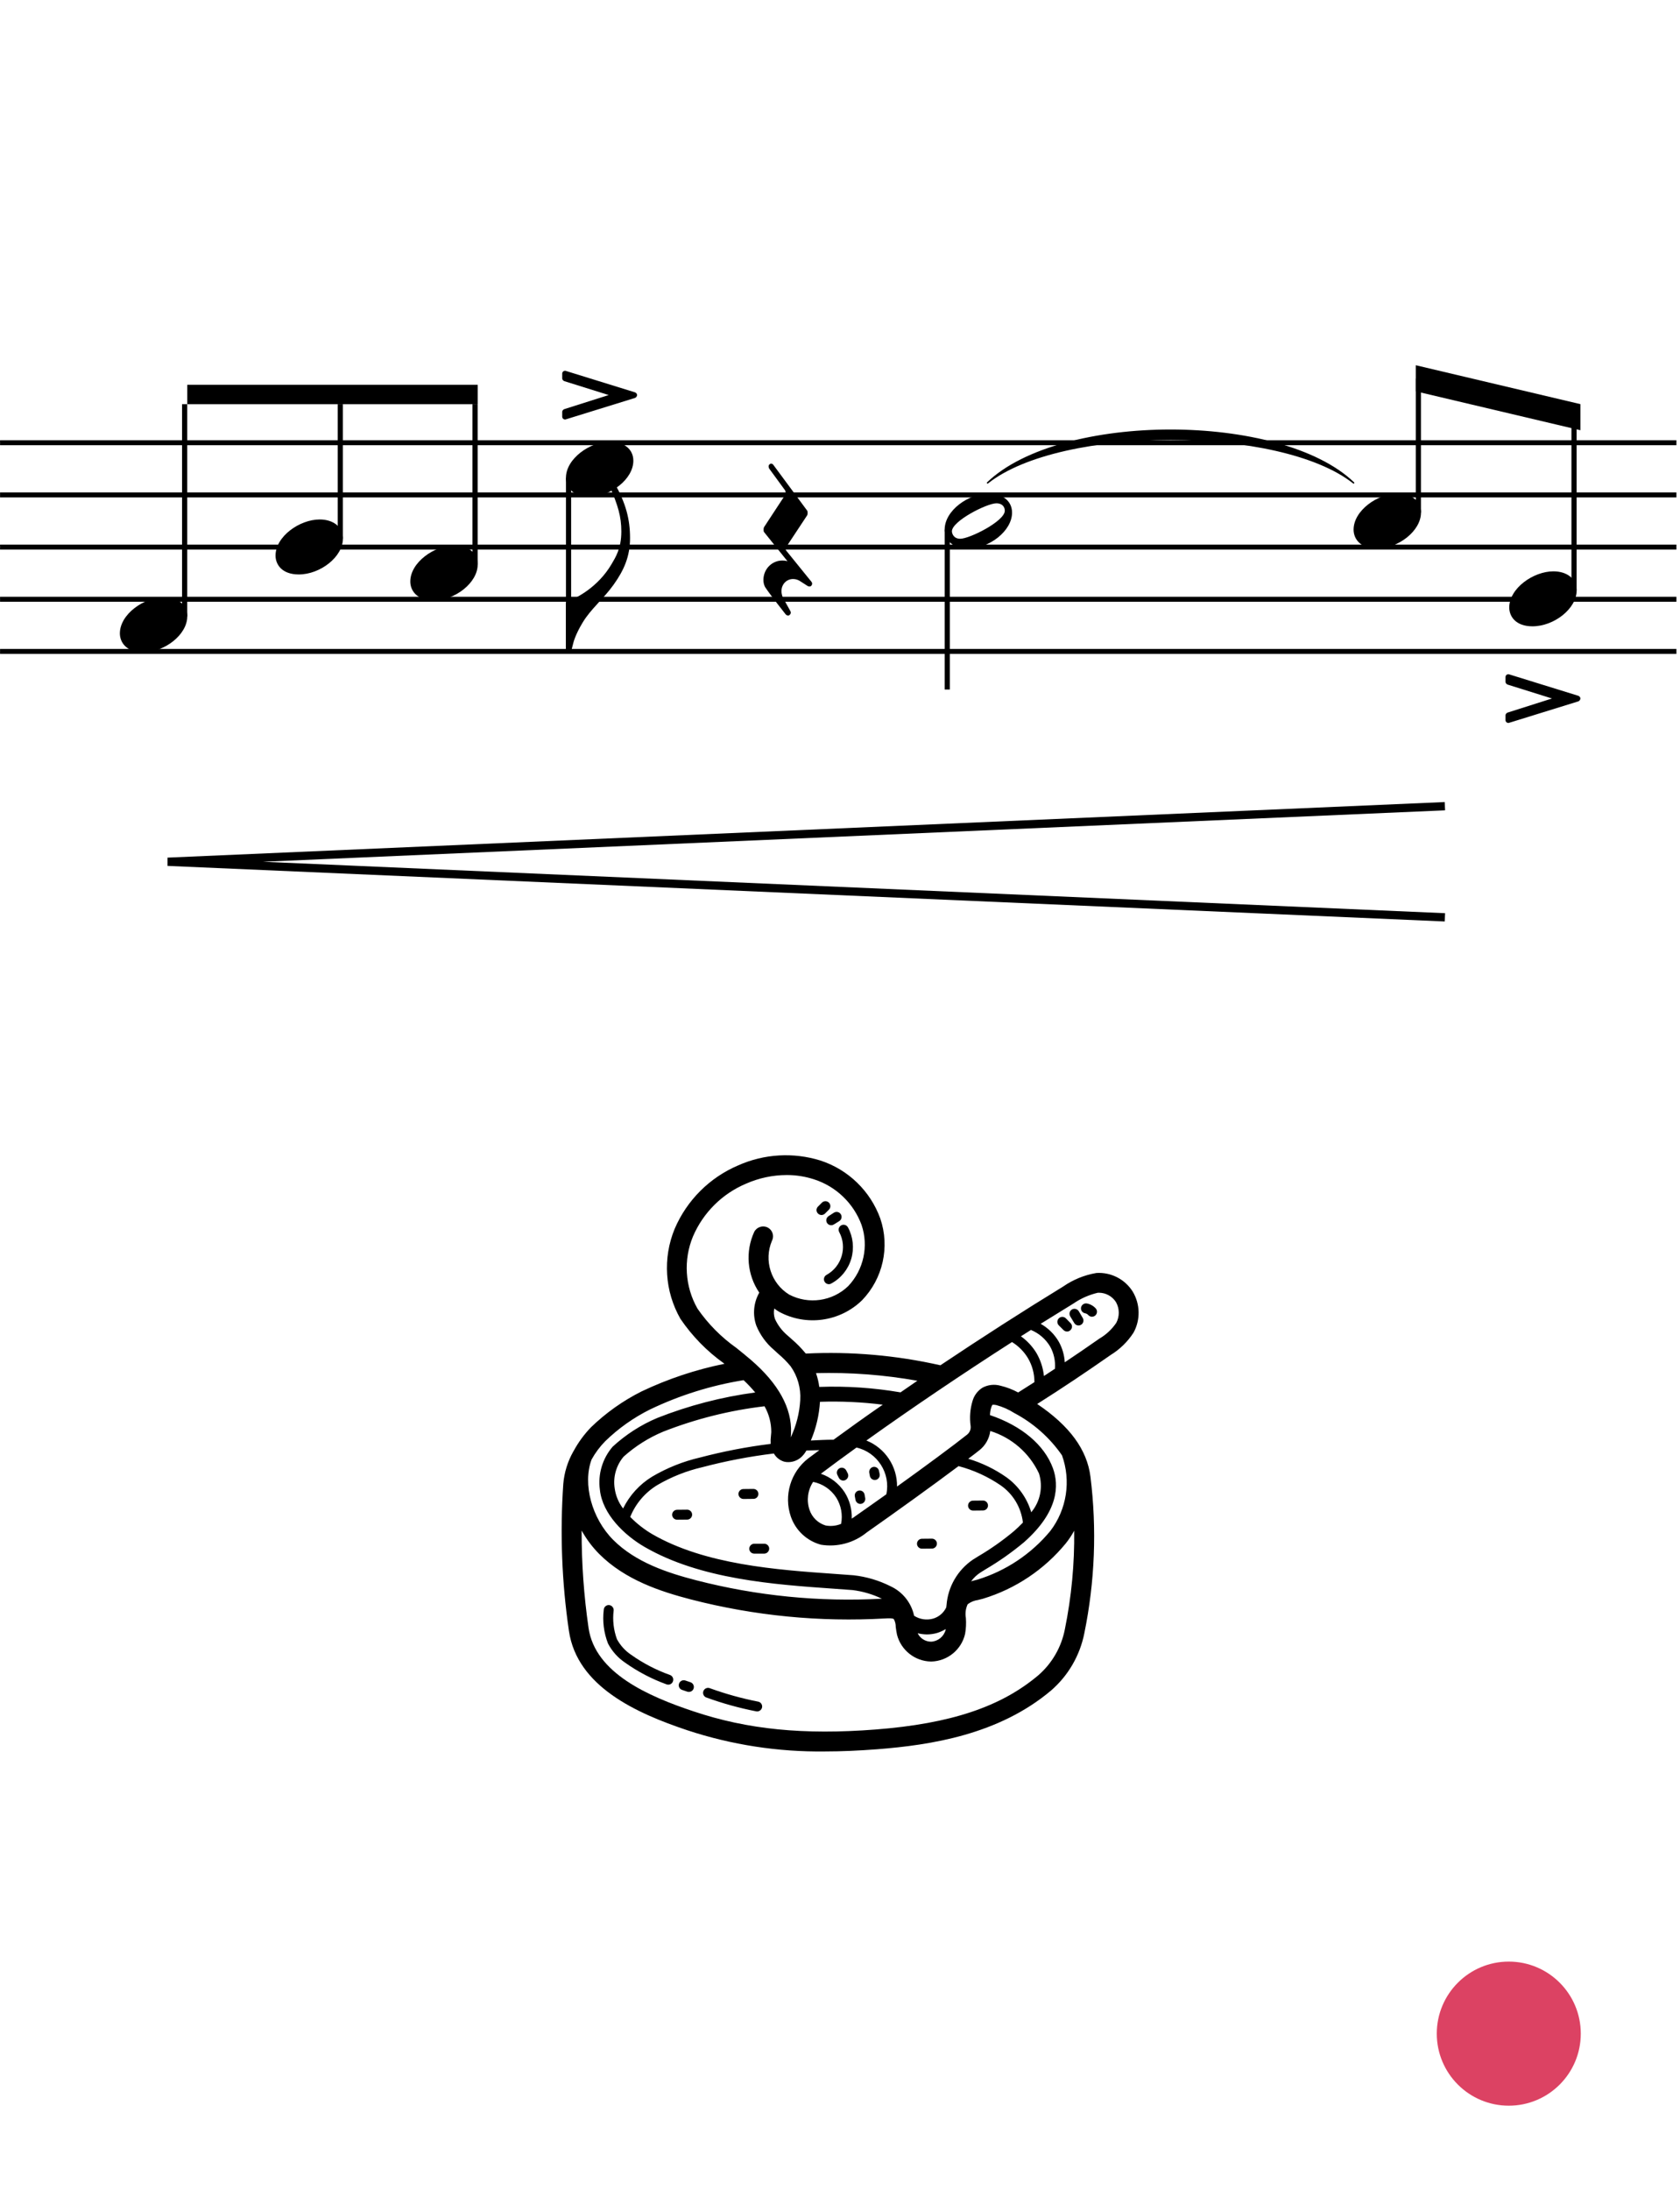 <?xml version="1.0" encoding="UTF-8" standalone="no"?>
<!DOCTYPE svg PUBLIC "-//W3C//DTD SVG 1.1//EN" "http://www.w3.org/Graphics/SVG/1.1/DTD/svg11.dtd">
<svg width="100%" height="100%" viewBox="0 0 406 529" version="1.1" xmlns="http://www.w3.org/2000/svg" xmlns:xlink="http://www.w3.org/1999/xlink" xml:space="preserve" xmlns:serif="http://www.serif.com/" style="fill-rule:evenodd;clip-rule:evenodd;stroke-linejoin:bevel;">
  <rect id="L6-1" x="0.014" y="0.133" width="405.12" height="528" style="fill:none;"/>
  <clipPath id="_clip1">
    <rect x="0.014" y="0.133" width="405.12" height="528"/>
  </clipPath>
  <g clip-path="url(#_clip1)">
    <g id="staff-top" serif:id="staff top">
      <path d="M0.014,106.933l405.12,0" style="fill:none;fill-rule:nonzero;stroke:#000;stroke-width:1.2px;"/>
      <path d="M0.014,119.533l405.12,0" style="fill:none;fill-rule:nonzero;stroke:#000;stroke-width:1.2px;"/>
      <path d="M0.014,132.133l405.12,0" style="fill:none;fill-rule:nonzero;stroke:#000;stroke-width:1.2px;"/>
      <path d="M0.014,144.733l405.12,0" style="fill:none;fill-rule:nonzero;stroke:#000;stroke-width:1.2px;"/>
      <path d="M0.014,157.333l405.12,0" style="fill:none;fill-rule:nonzero;stroke:#000;stroke-width:1.2px;"/>
    </g>
	  <a href="L6-2.svg">
    <circle cx="364.622" cy="491.173" r="17.4" style="fill:#dc4263;"/>
	  </a>
    <g>
      <path d="M238.663,116.624c17.691,-16.949 70.762,-16.949 88.454,0c-17.692,-14.045 -70.763,-14.045 -88.454,0" style="stroke:#000;stroke-width:0.35px;stroke-linecap:round;stroke-linejoin:round;"/>
      <path d="M114.806,136.34l0,-38.711" style="fill:none;fill-rule:nonzero;stroke:#000;stroke-width:1.25px;"/>
      <path d="M44.622,148.868l0,-51.239" style="fill:none;fill-rule:nonzero;stroke:#000;stroke-width:1.25px;"/>
      <path d="M137.399,115.394l-0,41.693" style="fill:none;fill-rule:nonzero;stroke:#000;stroke-width:1.25px;"/>
      <path d="M342.772,123.812l-0,-32.378" style="fill:none;fill-rule:nonzero;stroke:#000;stroke-width:1.25px;"/>
      <path d="M228.918,127.922l0,38.611" style="fill:none;fill-rule:nonzero;stroke:#000;stroke-width:1.25px;"/>
      <path d="M380.391,142.604l0,-41.913" style="fill:none;fill-rule:nonzero;stroke:#000;stroke-width:1.25px;"/>
      <path d="M82.24,130.076l0,-32.447" style="fill:none;fill-rule:nonzero;stroke:#000;stroke-width:1.25px;"/>
      <path d="M136.772,157.09c0,0.344 0.298,0.65 0.65,0.65c0.251,-0 0.556,-0.204 0.603,-0.4c0,-0.054 0.454,-1.808 0.501,-1.957c0.047,-0.204 0.502,-2.106 2.302,-5.058c1.958,-3.258 4.965,-5.614 7.47,-9.122c2.506,-3.508 3.962,-6.82 3.962,-11.229c0,-4.557 -1.002,-8.37 -3.711,-13.232c-0.149,-0.353 -0.454,-0.548 -0.752,-0.548c-0.102,-0 -0.203,-0 -0.25,0.047c-0.251,0.101 -0.353,0.305 -0.353,0.603c0,0.148 0.055,0.352 0.149,0.602c2.005,4.659 2.811,7.314 2.811,10.923c-0,4.158 -1.456,6.319 -2.357,7.87c-3.257,5.559 -8.519,8.268 -10.625,8.973c-0.353,0.101 -0.4,0.399 -0.4,0.548l0,11.33" style="fill-rule:nonzero;"/>
      <path d="M136.772,115.395c0,2.153 1.551,4.557 5.615,4.557c5.207,0 10.672,-4.259 10.672,-8.668c-0,-2.96 -2.506,-4.612 -5.614,-4.612c-4.863,0 -10.673,4.111 -10.673,8.723" style="fill-rule:nonzero;"/>
      <path d="M238.964,119.2c-4.862,0 -10.672,4.064 -10.672,8.723c-0,2.153 1.55,4.557 5.614,4.557c5.207,0 10.672,-4.259 10.672,-8.668c0,-2.959 -2.505,-4.612 -5.614,-4.612m-6.914,10.923c-1.652,0 -2.004,-1.346 -2.004,-1.801c-0,-2.458 8.417,-6.765 10.774,-6.765c1.206,0 2.004,0.705 2.004,1.801c0,2.506 -8.472,6.765 -10.774,6.765" style="fill-rule:nonzero;"/>
      <path d="M327.117,127.923c-0,2.153 1.55,4.557 5.614,4.557c5.207,0 10.672,-4.259 10.672,-8.668c0,-2.959 -2.505,-4.612 -5.614,-4.612c-4.862,0 -10.672,4.111 -10.672,8.723" style="fill-rule:nonzero;"/>
      <path d="M364.736,146.715c0,2.153 1.551,4.557 5.614,4.557c5.207,0 10.673,-4.259 10.673,-8.668c-0,-2.959 -2.506,-4.612 -5.614,-4.612c-4.863,0 -10.673,4.111 -10.673,8.723" style="fill-rule:nonzero;"/>
      <path d="M28.97,152.979c0,2.153 1.551,4.557 5.614,4.557c5.207,0 10.673,-4.259 10.673,-8.668c-0,-2.959 -2.506,-4.612 -5.614,-4.612c-4.863,0 -10.673,4.111 -10.673,8.723" style="fill-rule:nonzero;"/>
      <path d="M66.588,134.187c0,2.153 1.551,4.557 5.614,4.557c5.207,0 10.673,-4.259 10.673,-8.668c-0,-2.959 -2.506,-4.612 -5.614,-4.612c-4.863,0 -10.673,4.111 -10.673,8.723" style="fill-rule:nonzero;"/>
      <path d="M99.155,140.451c-0,2.153 1.55,4.557 5.614,4.557c5.207,0 10.672,-4.259 10.672,-8.668c-0,-2.959 -2.506,-4.612 -5.614,-4.612c-4.863,0 -10.672,4.111 -10.672,8.723" style="fill-rule:nonzero;"/>
      <path d="M196.02,140.396c-0.047,-0.047 -0.149,-0.148 -0.298,-0.344l-5.762,-7.118c-0.055,-0.055 -0.102,-0.203 -0.102,-0.305c-0,-0.149 0.047,-0.345 0.102,-0.446l5.105,-7.721c0.055,-0.102 0.102,-0.25 0.102,-0.352l-0,-0.447c-0,-0.148 -0.047,-0.305 -0.149,-0.399l-8.12,-10.978c-0,0 -0.196,-0.305 -0.501,-0.305c-0.149,0 -0.251,0 -0.399,0.157c-0.204,0.148 -0.251,0.344 -0.251,0.501c-0,0.297 0.149,0.548 0.149,0.548l3.813,5.215c0.094,0.148 0.149,0.344 0.149,0.595c-0,0.203 -0.055,0.454 -0.149,0.603l-5.066,7.72c-0.047,0.102 -0.102,0.298 -0.102,0.399l0,0.455c0,0.148 0.055,0.297 0.157,0.399l5.606,6.969c-0.196,-0.055 -0.65,-0.157 -1.253,-0.157c-2.552,0 -4.557,2.106 -4.557,4.667c0,0.697 0.149,1.401 0.548,1.949c1.057,1.606 4.816,6.366 4.816,6.366c-0,0 0.25,0.306 0.603,0.306c0.094,-0 0.195,-0 0.297,-0.102c0.251,-0.204 0.353,-0.399 0.353,-0.603c-0,-0.204 -0.102,-0.352 -0.149,-0.454c-0.157,-0.251 -1.754,-3.156 -1.754,-3.156c-0,0 -0.352,-0.704 -0.352,-1.605c-0,-1.605 1.198,-2.905 2.803,-2.905c0.65,0 1.205,0.204 1.605,0.454l1.957,1.253c0,0 0.196,0.094 0.4,0.094c0.195,0 0.352,-0.047 0.501,-0.25c0.102,-0.149 0.149,-0.298 0.149,-0.447c-0,-0.149 -0.047,-0.25 -0.149,-0.399l-0.102,-0.157" style="fill-rule:nonzero;"/>
      <path d="M136.769,89.595l-0.047,0l-0.102,-0.047c-0.454,0 -0.752,0.298 -0.752,0.705l0,1.151c0,0.297 0.251,0.548 0.501,0.65l10.728,3.359l-10.728,3.406c-0.25,0.102 -0.501,0.352 -0.501,0.65l0,1.151c0,0.407 0.298,0.704 0.752,0.704l0.102,-0.047l0.047,0l16.693,-5.167c0.251,-0.094 0.501,-0.4 0.501,-0.697c0,-0.306 -0.25,-0.556 -0.501,-0.65l-16.693,-5.168" style="fill-rule:nonzero;"/>
      <path d="M364.732,162.884l-0.047,0l-0.101,-0.047c-0.454,0 -0.752,0.298 -0.752,0.705l-0,1.151c-0,0.297 0.251,0.548 0.501,0.65l10.727,3.359l-10.727,3.406c-0.25,0.102 -0.501,0.352 -0.501,0.65l-0,1.151c-0,0.407 0.298,0.704 0.752,0.704l0.101,-0.046l0.047,-0l16.694,-5.168c0.251,-0.094 0.501,-0.4 0.501,-0.697c0,-0.306 -0.25,-0.556 -0.501,-0.65l-16.694,-5.168" style="fill-rule:nonzero;"/>
      <path d="M342.145,88.213l39.782,9.396l0,6.303l-39.782,-9.396l0,-6.303"/>
      <path d="M45.257,92.937l70.184,0l-0,4.692l-70.184,-0l-0,-4.692"/>
    </g>
    <g>
      <path d="M273.762,311.986c-1.871,-3.011 -5.259,-4.755 -8.797,-4.531c-2.894,0.487 -5.644,1.608 -8.053,3.284c-9.492,5.801 -19.728,12.369 -29.651,19.008c-10.664,-2.416 -21.607,-3.367 -32.527,-2.828c-1.038,-1.265 -2.185,-2.436 -3.428,-3.5c-0.36,-0.311 -0.695,-0.623 -1.055,-0.934c-1.267,-1.077 -2.282,-2.419 -2.972,-3.932c-0.28,-0.808 -0.338,-1.678 -0.168,-2.516c0.377,0.285 0.769,0.549 1.175,0.791c6.561,3.555 14.728,2.413 20.063,-2.805c5.036,-5.226 6.733,-12.859 4.386,-19.727c-2.403,-6.639 -7.742,-11.809 -14.454,-13.999c-6.552,-2.038 -13.628,-1.62 -19.895,1.175c-6.896,2.934 -12.396,8.425 -15.341,15.317c-2.916,7.068 -2.403,15.102 1.391,21.741c2.844,4.18 6.407,7.824 10.522,10.762c0.048,0.024 0.072,0.072 0.12,0.096c-6.936,1.4 -13.674,3.646 -20.063,6.688c-4.471,2.245 -8.576,5.154 -12.176,8.629c-1.673,1.73 -3.101,3.682 -4.243,5.8c-0.024,0 -0.024,0.024 -0.048,0.048l0,0.024c-1.366,2.407 -2.192,5.081 -2.421,7.838c-0.816,11.848 -0.358,23.75 1.366,35.5c1.99,13.447 16.324,19.871 28.573,23.97c10.744,3.545 22.004,5.279 33.318,5.129c3.979,0 8.174,-0.191 12.584,-0.527c12.944,-1.007 29.411,-3.523 42.067,-14.214c4.123,-3.579 6.94,-8.429 8.006,-13.783c2.554,-12.443 3.056,-25.22 1.486,-37.824c-0.815,-6.544 -5.033,-12.297 -12.872,-17.57c6.137,-3.883 11.722,-7.623 17.762,-11.841c2.23,-1.367 4.122,-3.219 5.537,-5.418c1.677,-3.084 1.604,-6.835 -0.192,-9.851Zm-29.195,12.152c1.594,0.976 2.927,2.325 3.883,3.932c1.016,1.746 1.546,3.732 1.534,5.752c-1.294,0.839 -2.588,1.654 -3.931,2.493c-1.344,-0.728 -2.779,-1.276 -4.266,-1.63c-1.461,-0.413 -3.027,-0.241 -4.363,0.48c-1.166,0.739 -2.02,1.883 -2.397,3.212c-0.592,1.964 -0.747,4.034 -0.455,6.064c0.089,0.789 -0.238,1.571 -0.863,2.061c-3.476,2.757 -10.14,7.671 -16.923,12.537c0.068,-4.872 -2.886,-9.307 -7.407,-11.122c10.763,-7.695 23.107,-16.036 35.188,-23.779Zm-5.249,21.478c5.188,1.612 9.463,5.339 11.769,10.259c1.023,3.234 0.316,6.777 -1.87,9.372c-1,-3.382 -3.091,-6.341 -5.944,-8.414c-2.828,-1.994 -5.961,-3.515 -9.277,-4.506c1.031,-0.767 1.942,-1.462 2.685,-2.061c1.455,-1.144 2.402,-2.815 2.637,-4.65Zm-40.941,10.331c2.685,-2.038 5.585,-4.147 8.605,-6.328c5.055,1.149 8.295,6.219 7.215,11.289c-2.589,1.846 -5.153,3.644 -7.478,5.274c-0.283,0.219 -0.579,0.419 -0.887,0.599c0.086,-2.251 -0.516,-4.476 -1.726,-6.376c-1.364,-2.079 -3.379,-3.647 -5.729,-4.458Zm4.89,12.104c-1.19,0.492 -2.499,0.625 -3.763,0.384c-1.836,-0.562 -3.287,-1.986 -3.884,-3.811c-0.746,-2.254 -0.419,-4.73 0.887,-6.712c2.297,0.453 4.314,1.821 5.585,3.787c1.184,1.891 1.604,4.163 1.175,6.352Zm18.433,-34.564c-1.367,0.935 -2.733,1.869 -4.075,2.804c-6.481,-1.113 -13.06,-1.555 -19.631,-1.318c-0.153,-1.134 -0.418,-2.25 -0.791,-3.332c8.207,-0.213 16.414,0.406 24.497,1.846Zm-23.539,5.081c5.068,-0.168 10.142,0.064 15.173,0.696c-4.17,2.876 -8.15,5.728 -11.889,8.461c-1.822,-0 -3.667,0.096 -5.489,0.192c1.262,-2.968 2.008,-6.13 2.205,-9.349Zm-3.284,11.77c1.055,-0.048 2.086,-0.072 3.14,-0.096c-0.91,0.671 -1.821,1.342 -2.684,1.989c-4.259,3.287 -5.962,8.957 -4.219,14.047c1.142,3.338 3.878,5.895 7.287,6.807c3.945,0.646 7.983,-0.438 11.074,-2.972c6.975,-4.89 15.94,-11.338 22.172,-16.012c3.636,0.958 7.081,2.531 10.188,4.65c2.997,2.084 4.955,5.362 5.369,8.989c-0.647,0.671 -1.367,1.366 -2.158,2.061c-2.732,2.286 -5.65,4.338 -8.725,6.137l-1.222,0.767c-3.668,2.496 -6.008,6.53 -6.352,10.954c-0.036,0.19 -0.06,0.382 -0.072,0.575c-0.626,1.317 -1.788,2.303 -3.188,2.709c-1.555,0.431 -3.222,0.178 -4.578,-0.695c-0.662,-3.115 -2.75,-5.745 -5.633,-7.096c-2.812,-1.425 -5.856,-2.334 -8.989,-2.684c-1.486,-0.12 -3.02,-0.216 -4.602,-0.336c-13.951,-0.983 -31.329,-2.205 -44.129,-9.636c-1.923,-1.137 -3.689,-2.523 -5.249,-4.122c1.3,-3.22 3.615,-5.93 6.592,-7.719c3.375,-1.966 7.027,-3.413 10.834,-4.29c5.678,-1.497 11.453,-2.602 17.282,-3.308c0.542,0.946 1.426,1.649 2.469,1.965c0.345,0.089 0.699,0.129 1.055,0.12c1.235,-0.011 2.416,-0.512 3.284,-1.39c0.417,-0.419 0.772,-0.895 1.054,-1.414Zm33.678,43.122c0.004,0.057 -0.004,0.114 -0.024,0.167c-0.406,1.619 -1.832,2.791 -3.499,2.877c-1.387,0.007 -2.659,-0.788 -3.26,-2.038c0.721,0.18 1.461,0.276 2.205,0.288c0.852,-0 1.699,-0.121 2.517,-0.36c0.722,-0.227 1.414,-0.541 2.061,-0.934Zm-42.307,-44.728c-5.78,0.718 -11.506,1.823 -17.138,3.307c-4.047,0.941 -7.927,2.493 -11.506,4.603c-3.024,1.845 -5.46,4.515 -7.023,7.694c-1.1,-1.43 -1.803,-3.125 -2.037,-4.914c-0.406,-2.723 0.38,-5.494 2.157,-7.598c2.827,-2.535 6.06,-4.577 9.564,-6.041c7.869,-3.086 16.102,-5.149 24.497,-6.136c1.084,1.906 1.646,4.064 1.63,6.256c-0.024,0.264 -0.048,0.551 -0.072,0.815c-0.086,0.668 -0.11,1.342 -0.072,2.014Zm-17.69,-32.671c-3.036,-5.334 -3.435,-11.784 -1.078,-17.45c2.465,-5.741 7.064,-10.307 12.824,-12.729c3.088,-1.364 6.427,-2.074 9.803,-2.085c2.264,-0.006 4.513,0.35 6.664,1.055c5.289,1.713 9.508,5.763 11.434,10.978c1.76,5.136 0.519,10.846 -3.212,14.789c-3.806,3.675 -9.572,4.509 -14.262,2.062c-4.408,-2.691 -6.193,-8.265 -4.171,-13.016c0.168,-0.333 0.256,-0.701 0.256,-1.074c-0,-0.907 -0.519,-1.739 -1.335,-2.138c-1.178,-0.569 -2.616,-0.086 -3.212,1.079c-2.189,4.761 -1.724,10.337 1.223,14.669c-1.383,2.422 -1.646,5.329 -0.719,7.958c0.92,2.251 2.367,4.249 4.218,5.825c0.36,0.336 0.743,0.671 1.103,1.007c1.079,0.907 2.074,1.91 2.972,2.996c1.677,2.374 2.497,5.249 2.325,8.15c-0.178,3.132 -0.959,6.201 -2.301,9.037c0.024,-0.384 0.072,-0.72 0.072,-1.079c0.24,-5.969 -3.02,-11.913 -9.708,-17.666c-1.126,-0.983 -2.325,-1.917 -3.499,-2.876c-3.664,-2.59 -6.844,-5.803 -9.397,-9.492Zm-25.599,36.458c0.895,-1.622 2.008,-3.114 3.307,-4.435c3.206,-3.115 6.877,-5.711 10.883,-7.694c7.143,-3.415 14.739,-5.788 22.555,-7.047c0.998,0.929 1.935,1.922 2.805,2.972c-8.115,1.086 -16.067,3.155 -23.682,6.16c-3.961,1.671 -7.602,4.015 -10.763,6.928c-2.473,2.862 -3.6,6.654 -3.092,10.403c0.623,5.944 5.993,11.026 10.786,13.806c13.52,7.839 31.353,9.085 45.663,10.092c1.582,0.12 3.116,0.239 4.602,0.335c2.464,0.303 4.86,1.008 7.096,2.086c-15.106,0.826 -30.248,-0.678 -44.896,-4.459c-6.856,-1.773 -14.574,-4.29 -20.015,-9.731c-5.202,-5.202 -7.431,-13.496 -5.249,-19.416Zm114.384,40.988c-0.836,4.309 -3.09,8.217 -6.4,11.099c-9.061,7.646 -21.189,11.697 -39.359,13.111c-17.354,1.342 -30.921,0 -43.984,-4.386c-10.955,-3.644 -23.755,-9.253 -25.361,-20.111c-1.134,-7.803 -1.695,-15.678 -1.677,-23.563c1.152,2.082 2.588,3.994 4.266,5.681c6.232,6.232 14.718,9.037 22.196,10.978c15.29,3.94 31.099,5.484 46.862,4.579c0.551,-0.024 1.821,-0.12 2.133,0.168c0.305,0.584 0.461,1.234 0.455,1.893c0.096,0.647 0.168,1.295 0.312,1.894c0.975,3.733 4.34,6.38 8.198,6.448l0.12,-0c3.897,-0.112 7.252,-2.864 8.125,-6.664c0.227,-1.273 0.292,-2.57 0.192,-3.859c-0.199,-1.121 -0.049,-2.276 0.432,-3.308c0.727,-0.553 1.586,-0.908 2.492,-1.031c0.408,-0.096 0.815,-0.191 1.223,-0.311c7.835,-2.379 14.792,-7.026 19.991,-13.352c0.769,-0.96 1.451,-1.986 2.037,-3.068c0.1,7.992 -0.655,15.972 -2.253,23.802Zm-0.695,-42.019c2.229,6.174 1.161,13.077 -2.829,18.289c-4.601,5.549 -10.726,9.632 -17.617,11.746c-0.336,0.095 -0.696,0.191 -1.031,0.263c-0.144,0.048 -0.336,0.096 -0.48,0.144c0.628,-0.869 1.418,-1.61 2.326,-2.181l1.198,-0.743c3.248,-1.911 6.334,-4.083 9.228,-6.496c8.462,-7.455 8.486,-13.831 7.024,-17.882c-2.062,-5.657 -7.599,-10.283 -15.221,-12.848c0.01,-0.635 0.115,-1.265 0.311,-1.869c0.066,-0.221 0.163,-0.431 0.288,-0.624c0.313,-0.024 0.629,0.001 0.935,0.072c1.534,0.418 2.997,1.064 4.338,1.918c4.607,2.43 8.561,5.932 11.53,10.211Zm-1.702,-20.902c-0.887,0.6 -1.774,1.175 -2.661,1.75c-0.202,-1.933 -0.806,-3.803 -1.773,-5.489c-0.969,-1.611 -2.258,-3.006 -3.788,-4.099c0.815,-0.503 1.606,-1.007 2.421,-1.534c1.948,0.799 3.581,2.214 4.651,4.027c0.903,1.629 1.304,3.489 1.15,5.345Zm14.813,-11.074c-1.066,1.559 -2.466,2.861 -4.098,3.812c-2.829,1.989 -5.585,3.859 -8.342,5.704c-0.098,-1.741 -0.59,-3.437 -1.438,-4.961c-1.049,-1.812 -2.563,-3.31 -4.387,-4.339c2.685,-1.678 5.322,-3.308 7.91,-4.89c1.793,-1.234 3.801,-2.12 5.921,-2.613l0.312,0c1.641,0.024 3.165,0.872 4.051,2.254c0.884,1.552 0.912,3.456 0.071,5.033Z" style="fill-rule:nonzero;"/>
      <path d="M204.322,357.457c-0.161,0.092 -0.343,0.141 -0.528,0.144c-0.457,0 -0.877,-0.261 -1.078,-0.672l-0.36,-0.719c-0.08,-0.164 -0.122,-0.344 -0.122,-0.527c0,-0.659 0.542,-1.201 1.201,-1.201c0.458,0 0.877,0.262 1.078,0.674l0.36,0.695c0.081,0.164 0.123,0.345 0.123,0.528c-0,0.458 -0.263,0.877 -0.674,1.078Z" style="fill-rule:nonzero;"/>
      <path d="M212.591,356.042c0.116,0.644 -0.316,1.27 -0.959,1.391c-0.182,0.04 -0.372,0.032 -0.551,-0.024c-0.442,-0.121 -0.778,-0.485 -0.863,-0.935l-0.144,-0.767c-0.111,-0.649 0.315,-1.278 0.959,-1.414c0.644,-0.116 1.27,0.315 1.39,0.958l0.168,0.791Z" style="fill-rule:nonzero;"/>
      <path d="M209.092,361.819c0.115,0.644 -0.316,1.27 -0.959,1.39c-0.183,0.04 -0.373,0.032 -0.552,-0.023c-0.432,-0.129 -0.758,-0.491 -0.838,-0.935l-0.144,-0.767c-0.025,-0.098 -0.038,-0.197 -0.038,-0.298c0,-0.657 0.541,-1.198 1.199,-1.198c0.598,-0 1.109,0.447 1.188,1.04l0.144,0.791Z" style="fill-rule:nonzero;"/>
      <path d="M226.422,372.821c-0,0.658 -0.541,1.199 -1.199,1.199l-2.421,0.024c-0.657,-0 -1.198,-0.541 -1.198,-1.199c-0,-0.657 0.541,-1.198 1.198,-1.198l2.421,-0.024c0.658,-0 1.199,0.541 1.199,1.198Z" style="fill-rule:nonzero;"/>
      <path d="M238.766,363.617c0,0.648 -0.526,1.185 -1.174,1.198l-2.421,0.024l-0.024,0c-0.658,0 -1.199,-0.541 -1.199,-1.198c0,-0.658 0.541,-1.199 1.199,-1.199l2.421,-0.024c0.657,0 1.198,0.541 1.198,1.199Z" style="fill-rule:nonzero;"/>
      <path d="M185.889,374.02c-0,0.662 -0.537,1.209 -1.199,1.222l-2.421,0c-0.648,0.001 -1.185,-0.526 -1.198,-1.174c-0,-0.662 0.537,-1.21 1.198,-1.223l2.421,0c0.649,0 1.186,0.527 1.199,1.175Z" style="fill-rule:nonzero;"/>
      <path d="M167.264,365.798c0,0.008 0,0.016 0,0.024c0,0.658 -0.541,1.199 -1.198,1.199c-0,-0 -2.421,0.024 -2.421,0.024c-0.004,-0 -0.008,-0 -0.012,-0c-0.658,-0 -1.199,-0.541 -1.199,-1.199c0,-0.653 0.534,-1.192 1.187,-1.198l2.421,-0.024l0.024,-0c0.648,-0 1.185,0.526 1.198,1.174Z" style="fill-rule:nonzero;"/>
      <path d="M183.276,360.812c0,0.006 0,0.012 0,0.017c0,0.646 -0.529,1.178 -1.175,1.182l-2.421,0.024l-0.023,-0c-0.654,-0.01 -1.189,-0.545 -1.199,-1.199c0,-0.657 0.541,-1.198 1.199,-1.198l2.42,-0.024c0.658,-0 1.199,0.541 1.199,1.198Z" style="fill-rule:nonzero;"/>
      <path d="M162.614,406.116c-0.167,0.463 -0.611,0.771 -1.103,0.767c-0.146,-0.001 -0.292,-0.025 -0.431,-0.072c-3.552,-1.284 -6.914,-3.042 -9.996,-5.226c-1.745,-1.173 -3.17,-2.763 -4.146,-4.626c-1.012,-2.59 -1.366,-5.39 -1.031,-8.15c0.025,-0.639 0.558,-1.151 1.197,-1.151c0.017,-0 0.033,0 0.049,0.001c0.661,0.039 1.177,0.608 1.151,1.27c-0.295,2.355 -0.024,4.747 0.791,6.975c0.822,1.513 1.998,2.805 3.428,3.764c2.9,2.056 6.07,3.701 9.42,4.89c0.455,0.18 0.756,0.623 0.756,1.114c0,0.152 -0.029,0.302 -0.085,0.444Z" style="fill-rule:nonzero;"/>
      <path d="M167.624,407.818c-0.158,0.486 -0.616,0.817 -1.127,0.814c-0.13,0.008 -0.26,-0.008 -0.383,-0.047l-1.271,-0.432c-0.482,-0.158 -0.81,-0.611 -0.81,-1.118c-0,-0.134 0.023,-0.266 0.067,-0.392c0.204,-0.624 0.886,-0.97 1.51,-0.767l1.271,0.431c0.614,0.215 0.948,0.893 0.743,1.511Z" style="fill-rule:nonzero;"/>
      <path d="M184.163,412.396c-0.123,0.551 -0.611,0.949 -1.175,0.959c-0.08,0.005 -0.161,-0.003 -0.239,-0.024c-4.108,-0.803 -8.148,-1.925 -12.081,-3.356c-0.457,-0.18 -0.759,-0.624 -0.759,-1.115c-0,-0.658 0.541,-1.199 1.198,-1.199c0.128,0 0.255,0.021 0.376,0.061c3.817,1.388 7.736,2.477 11.721,3.26c0.567,0.104 0.982,0.602 0.982,1.178c0,0.079 -0.008,0.158 -0.023,0.236Z" style="fill-rule:nonzero;"/>
      <path d="M258.709,321.238c-0.216,0.233 -0.521,0.364 -0.839,0.36c-0.311,-0.003 -0.611,-0.123 -0.839,-0.336l-1.15,-1.15c-0.226,-0.226 -0.353,-0.532 -0.353,-0.851c0,-0.661 0.544,-1.204 1.204,-1.204c0.319,0 0.625,0.127 0.851,0.353l1.126,1.15c0.23,0.219 0.36,0.522 0.36,0.839c0,0.317 -0.13,0.621 -0.36,0.839Z" style="fill-rule:nonzero;"/>
      <path d="M261.25,319.968c-0.18,0.11 -0.388,0.168 -0.599,0.168c-0.42,-0.001 -0.81,-0.219 -1.031,-0.576l-0.983,-1.63c-0.115,-0.188 -0.176,-0.404 -0.176,-0.625c0,-0.421 0.222,-0.813 0.584,-1.029c0.568,-0.328 1.303,-0.146 1.654,0.408l0.959,1.63c0.118,0.189 0.181,0.407 0.181,0.63c0,0.421 -0.225,0.812 -0.589,1.024Z" style="fill-rule:nonzero;"/>
      <path d="M264.702,317.715c-0.222,0.188 -0.5,0.297 -0.791,0.311c-0.347,-0.002 -0.678,-0.15 -0.911,-0.407c-0.201,-0.224 -0.471,-0.376 -0.767,-0.432c-0.575,-0.096 -1.001,-0.599 -1.001,-1.182c-0,-0.07 0.006,-0.139 0.018,-0.208c0.126,-0.643 0.743,-1.079 1.39,-0.983c0.832,0.15 1.591,0.571 2.158,1.199c0.199,0.22 0.309,0.506 0.309,0.803c-0,0.344 -0.148,0.671 -0.405,0.899Z" style="fill-rule:nonzero;"/>
      <path d="M205.712,304.052c-0.747,2.544 -2.483,4.686 -4.818,5.944c-0.172,0.11 -0.372,0.169 -0.575,0.168c-0.002,0 -0.004,0 -0.006,0c-0.658,0 -1.199,-0.541 -1.199,-1.198c0,-0.44 0.242,-0.846 0.629,-1.055c3.669,-1.998 5.053,-6.655 3.068,-10.331c-0.096,-0.177 -0.146,-0.374 -0.146,-0.575c-0,-0.66 0.542,-1.202 1.201,-1.202c0.439,0 0.845,0.241 1.055,0.626c1.258,2.337 1.542,5.078 0.791,7.623Z" style="fill-rule:nonzero;"/>
      <path d="M202.835,294.919l-1.318,0.815c-0.186,0.12 -0.402,0.187 -0.623,0.192c-0.415,0.003 -0.803,-0.205 -1.031,-0.551c-0.119,-0.191 -0.182,-0.411 -0.182,-0.636c-0,-0.414 0.214,-0.8 0.566,-1.018l1.294,-0.839c0.191,-0.12 0.411,-0.183 0.636,-0.183c0.414,0 0.8,0.215 1.018,0.566c0.354,0.553 0.192,1.299 -0.36,1.654Z" style="fill-rule:nonzero;"/>
      <path d="M200.319,292.163l-0.935,0.934c-0.228,0.23 -0.539,0.36 -0.863,0.36c-0.316,-0.005 -0.618,-0.134 -0.839,-0.36c-0.23,-0.218 -0.36,-0.522 -0.36,-0.839c-0,-0.317 0.13,-0.62 0.36,-0.838l0.959,-0.959c0.463,-0.454 1.215,-0.454 1.678,-0c0.226,0.225 0.354,0.531 0.354,0.851c0,0.319 -0.128,0.626 -0.354,0.851Z" style="fill-rule:nonzero;"/>
    </g>
    <path d="M349.184,221.559l-308.658,-13.423l308.658,-13.423" style="fill:none;fill-rule:nonzero;stroke:#000;stroke-width:2px;"/>
  </g>
</svg>
